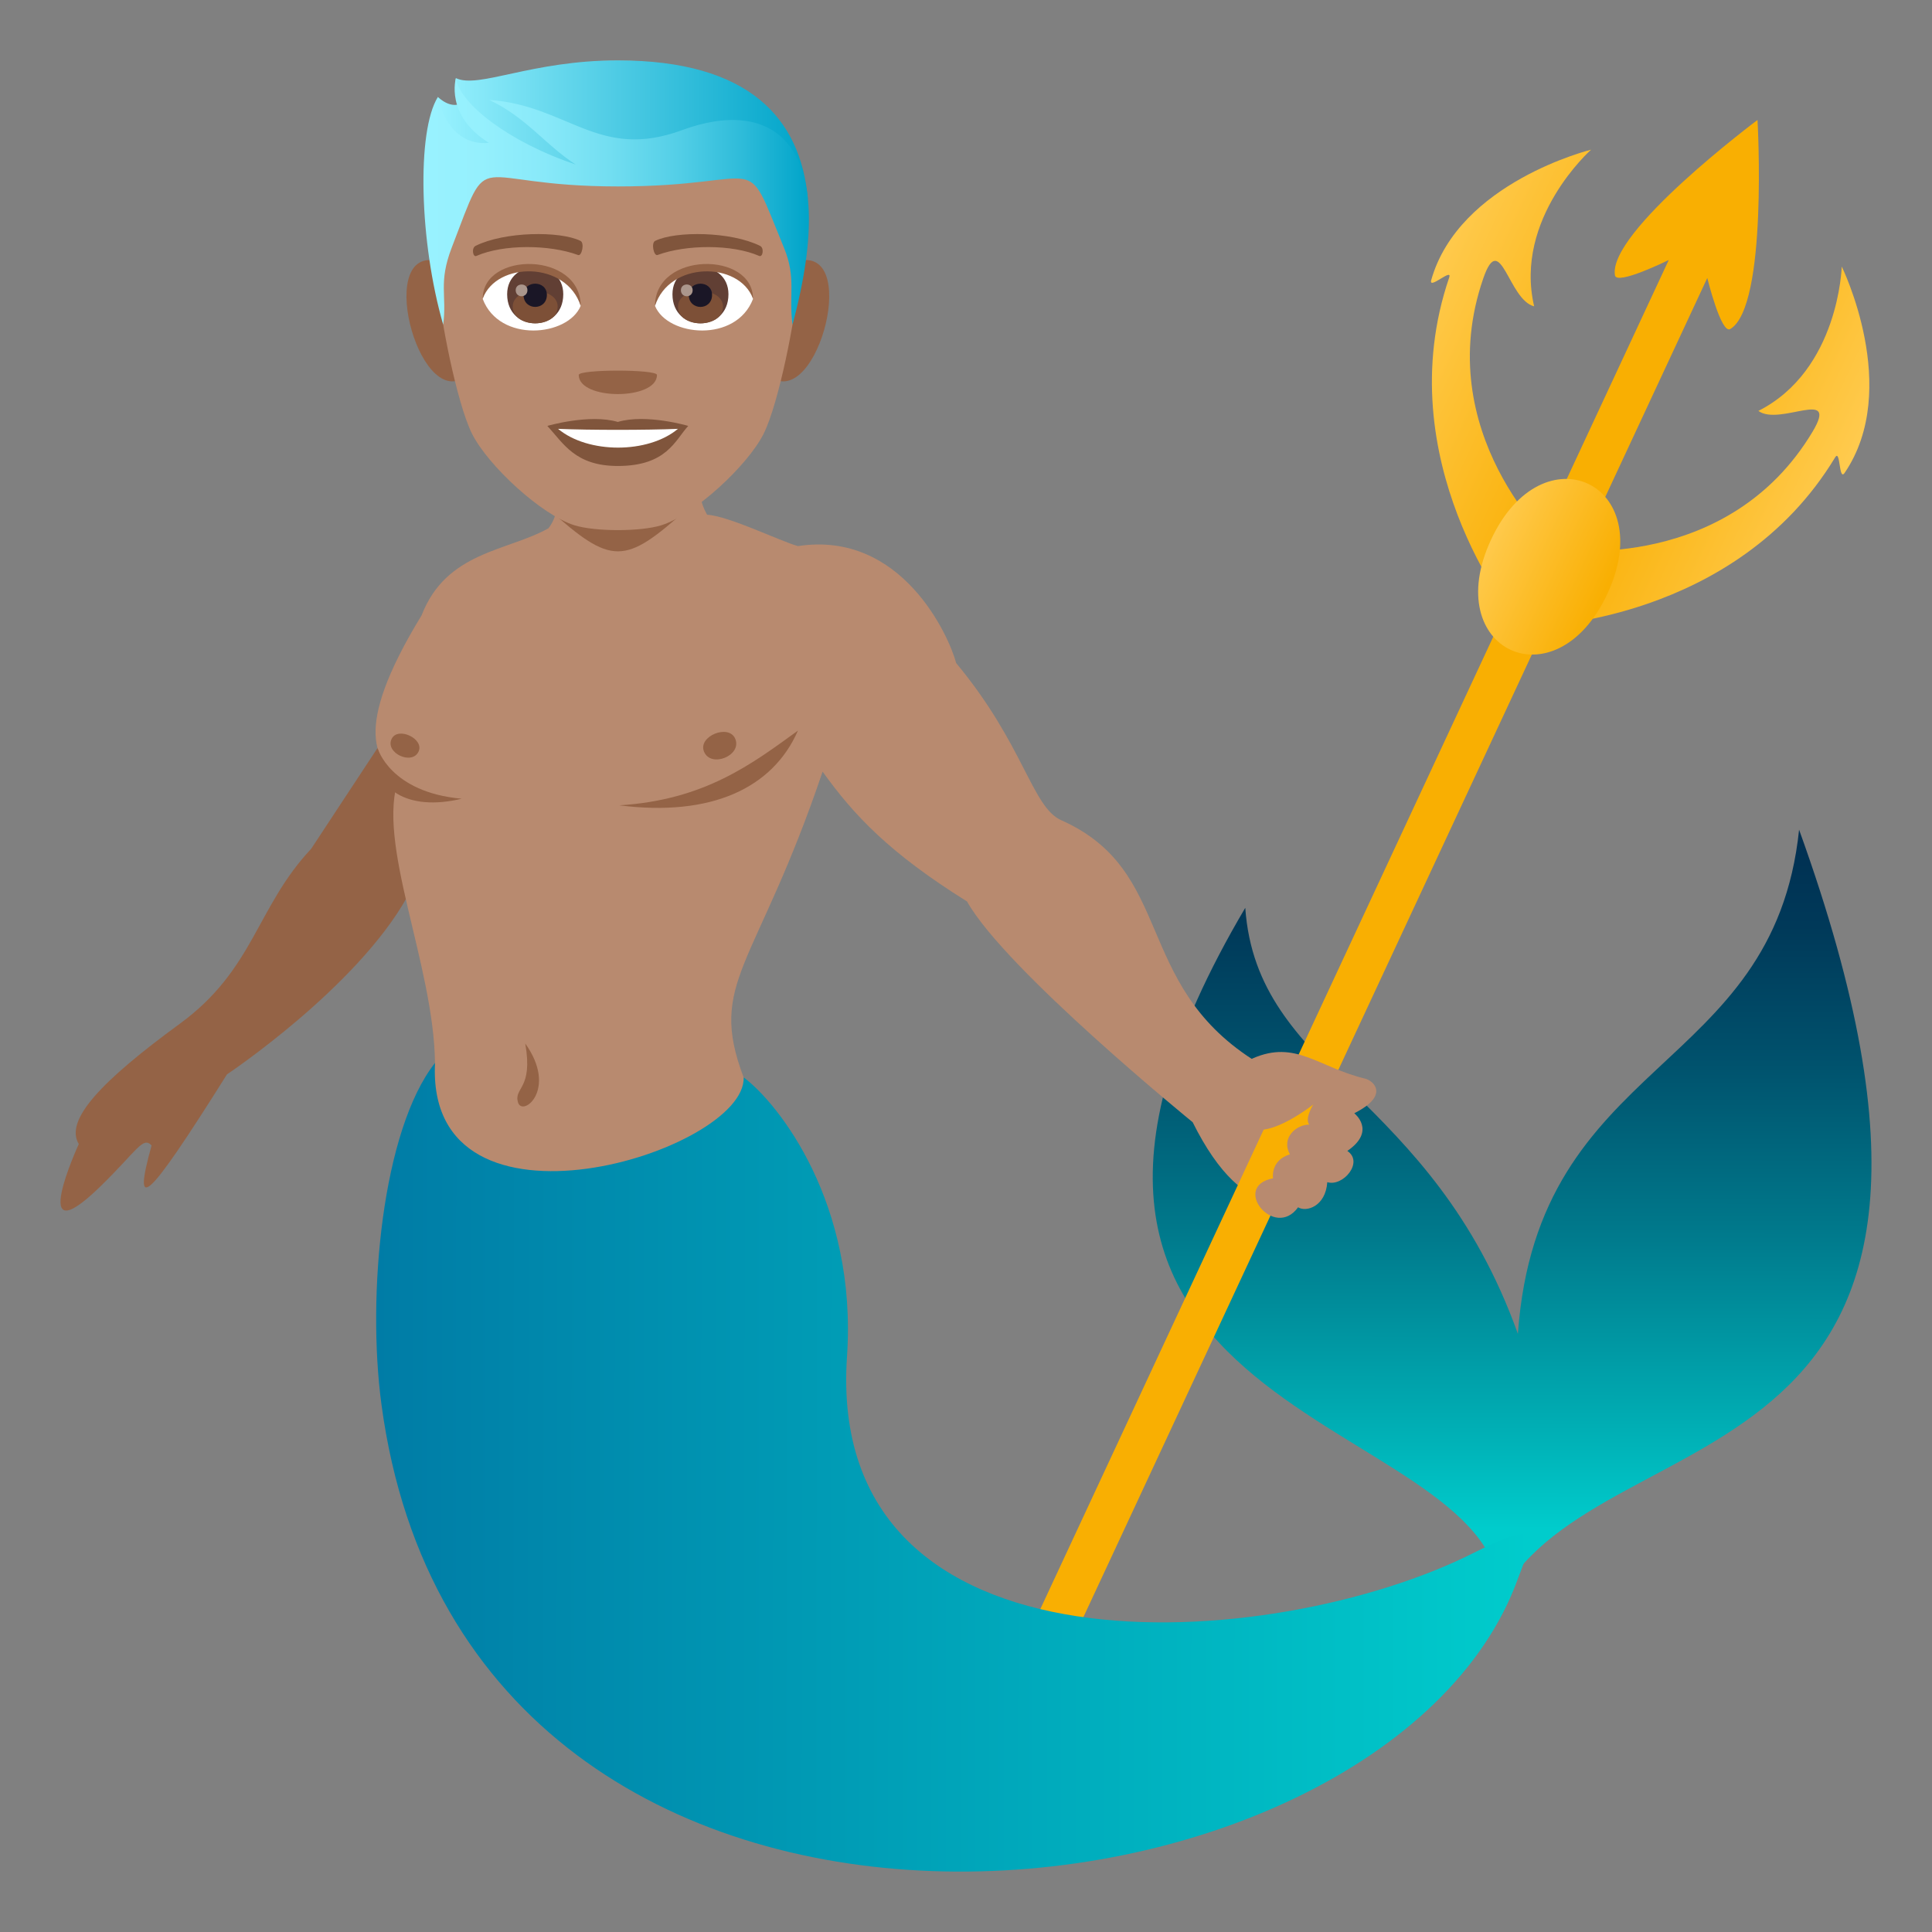 <svg enable-background="new 0 0 64 64" height="64" viewBox="0 0 64 64" width="64" xmlns="http://www.w3.org/2000/svg" xmlns:xlink="http://www.w3.org/1999/xlink"><rect x="0" y="0" width="64" height="64" fill="#808080" stroke="none"/><linearGradient id="a" gradientTransform="matrix(-1 -.001 -.001 1 1408.132 -.087)" gradientUnits="userSpaceOnUse" x1="1357.988" x2="1357.988" y1="54.711" y2="29.326"><stop offset=".103" stop-color="#0cc"/><stop offset=".213" stop-color="#00b3b8"/><stop offset=".48" stop-color="#007b8d"/><stop offset=".71" stop-color="#00526d"/><stop offset=".89" stop-color="#003959"/><stop offset="1" stop-color="#003052"/></linearGradient><linearGradient id="b" gradientUnits="userSpaceOnUse" x1="14.416" x2="26.761" y1="4.29" y2="4.29"><stop offset="0" stop-color="#99f2ff"/><stop offset=".322" stop-color="#67d8ed"/><stop offset="1" stop-color="#00a4c9"/></linearGradient><linearGradient id="c" gradientUnits="userSpaceOnUse" x1="14.027" x2="26.796" y1="6.672" y2="6.672"><stop offset="0" stop-color="#99f2ff"/><stop offset=".151" stop-color="#95f0fd"/><stop offset=".314" stop-color="#88e9f9"/><stop offset=".483" stop-color="#72def1"/><stop offset=".656" stop-color="#54cfe7"/><stop offset=".83" stop-color="#2dbbd9"/><stop offset="1" stop-color="#00a4c9"/></linearGradient><linearGradient id="d" gradientTransform="matrix(-1 -.001 -.001 1 1408.132 -.087)" gradientUnits="userSpaceOnUse" x1="1357.389" x2="1395.612" y1="50.492" y2="50.492"><stop offset="0" stop-color="#0cc"/><stop offset="1" stop-color="#007ca6"/></linearGradient><linearGradient id="e" gradientTransform="matrix(.906 .423 -.423 .906 96.653 -207.724)" gradientUnits="userSpaceOnUse" x1="54.835" x2="62.247" y1="218.884" y2="218.884"><stop offset="0" stop-color="#f9af02"/><stop offset="1" stop-color="#ffca4d"/></linearGradient><linearGradient id="f"><stop offset="0" stop-color="#ffca4d"/><stop offset="1" stop-color="#f9af02"/></linearGradient><linearGradient id="g" gradientTransform="matrix(.906 .423 -.423 .906 96.653 -207.724)" gradientUnits="userSpaceOnUse" x1="47.023" x2="54.434" xlink:href="#f" y1="218.885" y2="218.885"/><linearGradient id="h" gradientTransform="matrix(.906 .423 -.423 .906 96.653 -207.724)" gradientUnits="userSpaceOnUse" x1="52.509" x2="56.759" xlink:href="#f" y1="224.44" y2="224.44"/><path d="m2.61 37.898c-.48-.793.746-2.084 3.35-3.988 2.457-1.795 2.531-3.857 4.35-5.795l2.455-3.729c1.414.661 2.742.622 3.42 2.239-.459.867-1.91 1.787-2.695 3.086-1.69 3.025-5.971 5.879-5.971 5.879-2.746 4.369-3.111 4.58-2.498 2.354-.291-.309-.465.16-1.707 1.369-2.456 2.388-.704-1.415-.704-1.415z" fill="#946346"/><path d="m59.597 27.485c8.031 22.227-6.393 19.091-9.883 25.372-.285-6.227-18.625-5.574-8.463-22.784.389 5.501 6.152 6.093 9.031 14.112.656-9.214 8.467-8.548 9.315-16.7z" fill="url(#a)"/><path d="m41.497 35.098c-3.965-2.555-2.582-6.256-6.344-7.928-.969-.432-1.236-2.51-3.479-5.205-.225-.867-1.791-4.402-5.242-3.875-.578-.159-2.285-.996-3.008-1.039-.896-1.521 1.043-3.5-3.604-2.92-1.994.345-.844 2.354-1.652 3.369-1.361.765-3.383.765-4.201 2.882-2.396 3.917-1.42 4.843-.75 5.376-.787 2.127 1.152 6.16 1.193 9.451-2.244 6.043 12.131 4.402 10.223.48-1.199-3.174.404-3.588 2.617-10.127 1.041 1.448 2.205 2.689 4.785 4.301 1.266 2.262 7.473 7.311 7.473 7.311 3.522 7.082 7.38-2.551 1.989-2.076z" fill="#b88a6f"/><path d="m56.556 9.208s.459 1.871.76 1.692c1.256-.741.904-6.926.904-6.926s-4.963 3.707-4.723 5.146c.057.347 1.783-.508 1.783-.508l-22.029 47.29 1.273.597z" fill="#f9af02"/><path d="m18.169 16.861c2.094 1.872 2.514 1.871 4.598-.007z" fill="#946346"/><path d="m14.419 8.631c-2.021-.366-.443 5.291 1.139 3.73.734-.721-.196-3.559-1.139-3.73z" fill="#946346"/><path d="m26.513 8.631c-.945.171-1.873 3.009-1.137 3.73 1.582 1.561 3.16-4.095 1.137-3.73z" fill="#946346"/><path d="m20.466 2c-4.18 0-6.197 3.162-5.943 7.564.051.885.598 3.771 1.115 4.807.533 1.06 2.305 2.693 3.393 3.03.686.213 2.188.213 2.873 0 1.086-.337 2.859-1.971 3.391-3.03.518-1.036 1.064-3.922 1.117-4.807.251-4.401-1.763-7.565-5.946-7.564z" fill="#b88a6f"/><path d="m20.466 13.977c-.941-.276-2.334.132-2.334.132.531.577.92 1.327 2.334 1.327 1.621 0 1.896-.851 2.332-1.327 0-.001-1.393-.411-2.332-.132z" fill="#80553c"/><path d="m18.487 14.206c.988.827 2.979.831 3.971 0-1.053.044-2.912.045-3.971 0z" fill="#fff"/><path d="m21.763 12.421c0 .845-2.592.844-2.592 0 0-.192 2.592-.192 2.592 0z" fill="#946346"/><path d="m20.466 2c-2.875 0-4.615.951-5.365.587 0 0-.08.489.215.81 0 0-.311.267-.813-.185-.477 1.548.939 2.444 5.963 2.444 5.025 0 3.824-1.224 6.295.925-.242-2.648-1.926-4.581-6.295-4.581z" fill="url(#b)"/><path d="m22.593 4.311c-2.766 1.021-3.775-.822-6.387-1.001 1.244.586 1.85 1.488 2.867 2.141-2.219-.742-3.848-2.021-3.971-2.859 0 0-.371 1.225 1.094 2.141-1.4.129-1.693-1.516-1.693-1.516-.707 1.139-.609 4.813.178 7.538.131-.973-.168-1.374.281-2.547 1.346-3.503.48-2.032 5.504-2.032s4.119-1.342 5.504 2.032c.416 1.006.15 1.574.283 2.547 1.652-6.148-.723-7.528-3.66-6.444z" fill="url(#c)"/><path d="m24.944 9.904c-.561 1.462-2.834 1.248-3.248.225.315-1.645 2.94-1.786 3.248-.225z" fill="#fff"/><path d="m15.991 9.904c.555 1.462 2.828 1.248 3.246.225-.316-1.646-2.943-1.787-3.246-.225z" fill="#fff"/><path d="m25.175 8.143c-.957-.474-2.787-.498-3.469-.165-.145.063-.049.513.074.47.949-.352 2.482-.36 3.371.031.121.049.17-.27.024-.336z" fill="#80553c"/><path d="m15.757 8.143c.957-.474 2.787-.498 3.469-.165.145.063.049.513-.074.471-.951-.353-2.482-.361-3.373.03-.118.049-.167-.27-.022-.336z" fill="#80553c"/><path d="m22.276 9.748c0 1.284 1.855 1.284 1.855 0 .001-1.191-1.855-1.191-1.855 0z" fill="#613f34"/><path d="m22.46 10.159c0 .735 1.49.735 1.49 0 0-.683-1.49-.683-1.49 0z" fill="#7d5037"/><path d="m22.817 9.769c0 .531.771.531.771 0 .001-.496-.771-.496-.771 0z" fill="#1a1626"/><path d="m22.556 9.612c0 .269.389.269.389 0-.001-.25-.389-.25-.389 0z" fill="#ab968c"/><path d="m16.8 9.748c0 1.284 1.859 1.284 1.859-.001 0-1.19-1.859-1.19-1.859.001z" fill="#613f34"/><path d="m16.985 10.157c0 .737 1.488.737 1.488.001.001-.682-1.488-.682-1.488-.001z" fill="#7d5037"/><path d="m17.343 9.769c0 .531.773.53.773-.001 0-.495-.773-.495-.773.001z" fill="#1a1626"/><path d="m17.083 9.612c0 .269.389.269.389-.001 0-.25-.389-.248-.389.001z" fill="#ab968c"/><path d="m24.944 9.892c0-1.569-3.248-1.569-3.248.25.465-1.493 2.783-1.493 3.248-.25z" fill="#946346"/><path d="m15.991 9.892c0-1.569 3.246-1.569 3.246.249-.463-1.493-2.785-1.493-3.246-.249z" fill="#946346"/><path d="m42.171 39.033s-.098-.59.559-.795c-.305-.559.229-.99.641-.984-.162-.203.135-.668.135-.668s-1.418 1.125-2.076.773c-1.443-.771-.451-2.071.07-2.299 1.422-.623 2.162.294 3.717.67.291.07.82.557-.355 1.148 0 0 .746.582-.23 1.248.553.369-.141 1.195-.664 1.035-.055.809-.701 1.002-.967.832-.783 1.089-2.23-.695-.83-.96z" fill="#b88a6f"/><g fill="#946346"><path d="m12.972 24.48c-.219.461.674.881.893.418.2-.425-.692-.845-.893-.418z"/><path d="m23.321 24.897c.225.554 1.262.134 1.037-.419-.207-.513-1.246-.091-1.037.419z"/><path d="m15.294 26.459c-2.369-.213-2.781-1.664-2.781-1.664-.19 1.355.99 2.094 2.781 1.664z"/><path d="m26.433 24.202c-1.523 1.103-3.084 2.298-5.916 2.476 3.05.386 5.084-.574 5.916-2.476z"/><path d="m17.399 34.567c.27 1.52-.385 1.45-.24 1.95.149.499 1.328-.429.24-1.95z"/></g><path d="m14.411 35.209c-1.746 2.225-2.264 7.68-1.775 11.313 2.855 21.308 33.227 17.993 37.645 5.778.447-1.232 1.02-2.117-1.455-.863-6.646 3.359-21.51 4.414-20.768-6.498.346-5.084-2.264-8.381-3.424-9.25.092 2.463-10.545 5.766-10.223-.48z" fill="url(#d)"/><path d="m60.79 15.153c.182-.301.117.802.316.512 1.896-2.788-.096-6.835-.096-6.835s-.092 3.432-2.762 4.782c.709.519 2.686-.799 1.795.69-2.781 4.647-8.24 3.909-8.24 3.909l-.973 2.538c.001.001 6.659-.131 9.96-5.596z" fill="url(#e)"/><path d="m48.007 9.192c.113-.333-.689.425-.596.087.916-3.245 5.297-4.321 5.297-4.321s-2.57 2.277-1.887 5.19c-.855-.21-1.115-2.571-1.684-.931-1.771 5.117 2.303 8.823 2.303 8.823l-1.32 2.378c0 .001-4.178-5.184-2.113-11.226z" fill="url(#g)"/><path d="m53.245 19.673c-1.709 3.666-5.561 1.87-3.852-1.797 1.711-3.667 5.563-1.871 3.852 1.797z" fill="url(#h)"/></svg>
